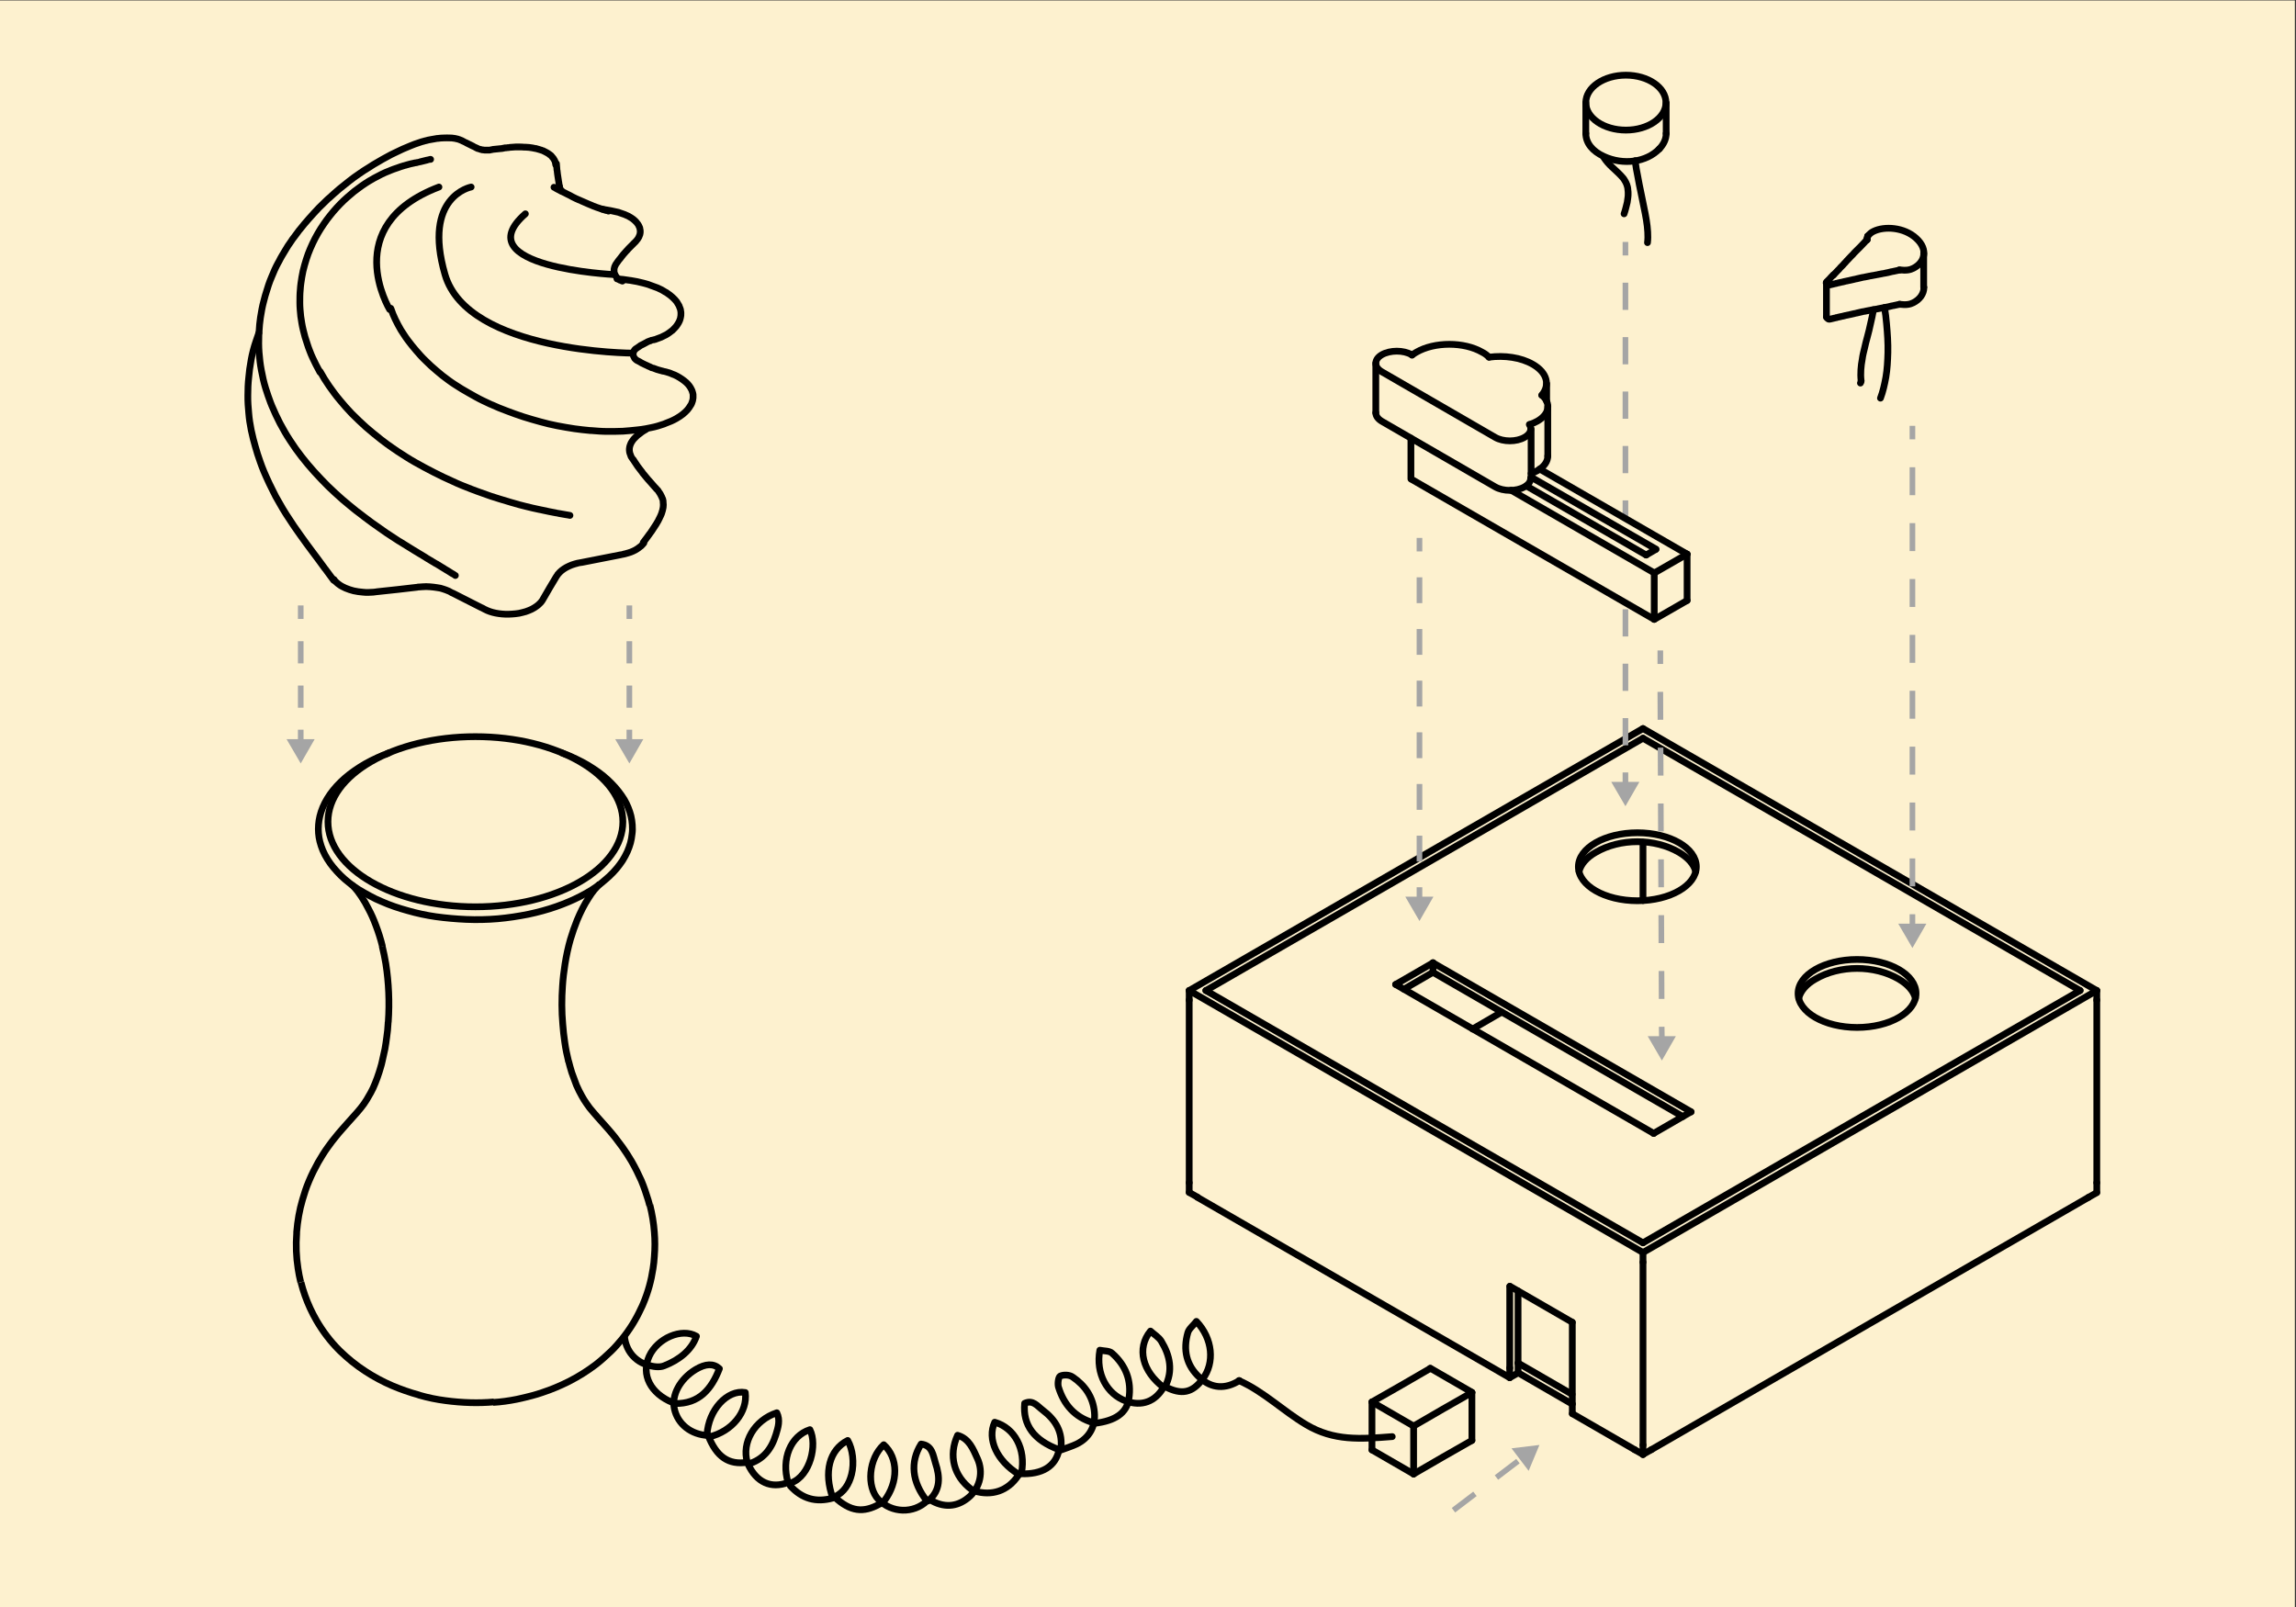 <?xml version="1.0" encoding="utf-8"?>
<!-- Generator: Adobe Illustrator 25.2.1, SVG Export Plug-In . SVG Version: 6.00 Build 0)  -->
<svg version="1.1" id="Layer_1" xmlns="http://www.w3.org/2000/svg" xmlns:xlink="http://www.w3.org/1999/xlink" x="0px" y="0px"
	 viewBox="0 0 1020 714" style="enable-background:new 0 0 1020 714;" xml:space="preserve">
<rect x="0" y="0" width="1020" height="714" fill="#333333" stroke="none"/>
<style type="text/css">
	.st0{fill:#FDF1CF;}
	.st1{fill:none;stroke:#000000;stroke-width:3;stroke-linecap:round;stroke-linejoin:round;stroke-miterlimit:10;}
	.st2{fill:#FDF1CF;stroke:#000000;stroke-width:3;stroke-miterlimit:10;}
	.st3{fill:#FDF1CF;stroke:#000000;stroke-width:3;stroke-linecap:round;stroke-linejoin:round;stroke-miterlimit:10;}
	.st4{fill:none;stroke:#000000;stroke-width:3;stroke-linecap:round;stroke-miterlimit:10;}
	.st5{fill:none;stroke:#A5A5A5;stroke-width:2.5;stroke-miterlimit:10;}
	.st6{fill:none;stroke:#A5A5A5;stroke-width:2.5;stroke-miterlimit:10;stroke-dasharray:12.091,12.091;}
	.st7{fill:#A5A5A5;}
	.st8{fill:none;stroke:#A5A5A5;stroke-width:2.5;stroke-miterlimit:10;stroke-dasharray:9.847,9.847;}
	.st9{fill:none;stroke:#A5A5A5;stroke-width:2.5;stroke-miterlimit:10;stroke-dasharray:11.479,11.479;}
	.st10{fill:none;stroke:#A5A5A5;stroke-width:2.5;stroke-miterlimit:10;stroke-dasharray:12.402,12.402;}
	.st11{fill:none;stroke:#A5A5A5;stroke-width:2.5;stroke-miterlimit:10;stroke-dasharray:12.414,12.414;}
	.st12{fill:none;stroke:#A5A5A5;stroke-width:2.5;stroke-miterlimit:10;stroke-dasharray:12,12;}
</style>
<rect x="-0.5" y="0.2" class="st0" width="1020" height="714"/>
<g>
	<g id="SPLINE_189_">
		<path class="st1" d="M674.4,605.6c8,4.6,16,9.3,24,13.9"/>
	</g>
	<g id="SPLINE_141_">
		<path class="st1" d="M729.9,323.7c67.2,38.8,134.4,77.6,201.6,116.4"/>
	</g>
	<g id="SPLINE_140_">
		<path class="st1" d="M931.5,440.1c-67.2,38.8-134.4,77.6-201.6,116.4"/>
	</g>
	<g id="SPLINE_131_">
		<path class="st1" d="M729.9,556.5c-67.2-38.8-134.4-77.6-201.6-116.4"/>
	</g>
	<g id="SPLINE_127_">
		<path class="st1" d="M528.3,440.1c67.2-38.8,134.4-77.6,201.6-116.4"/>
	</g>
	<g id="SPLINE_126_">
		<path class="st1" d="M751.3,494c-38.2-22.1-76.5-44.1-114.7-66.2"/>
	</g>
	<g id="SPLINE_108_">
		<path class="st1" d="M636.6,427.8c-5.5,3.2-11.1,6.4-16.6,9.6"/>
	</g>
	<g id="SPLINE_105_">
		<path class="st1" d="M620,437.4c38.2,22.1,76.5,44.1,114.7,66.2"/>
	</g>
	<g id="SPLINE_101_">
		<path class="st1" d="M734.6,503.6c5.5-3.2,11.1-6.4,16.6-9.6"/>
	</g>
	<g id="SPLINE_96_">
		<path class="st1" d="M636.6,432c-4.3,2.5-8.6,5-12.9,7.5"/>
	</g>
	<g id="SPLINE_91_">
		<path class="st1" d="M747.6,496.1c-37-21.4-74-42.7-111-64.1"/>
	</g>
	<g id="SPLINE_89_">
		<path class="st1" d="M931.5,440.1c0,1.4,0,2.8,0,4.3"/>
	</g>
	<g id="SPLINE_88_">
		<path class="st1" d="M729.9,556.5c0,1.4,0,2.8,0,4.3"/>
	</g>
	<g id="SPLINE_87_">
		<path class="st1" d="M528.3,440.1c0,1.4,0,2.8,0,4.3"/>
	</g>
	<g id="SPLINE_86_">
		<path class="st1" d="M636.6,432c0-1.4,0-2.8,0-4.3"/>
	</g>
	<g id="SPLINE_85_">
		<path class="st1" d="M799.1,443.5c0.8-3.3,3.5-6.3,7.4-8.5c10.8-6.3,26.2-6.3,37,0c3.9,2.3,6.6,5.2,7.4,8.5"/>
	</g>
	<g id="SPLINE_84_">
		<ellipse class="st1" cx="825" cy="441.4" rx="26.2" ry="15.1"/>
	</g>
	<g id="SPLINE_83_">
		<path class="st1" d="M701.5,387.2c0.8-3.3,3.5-6.3,7.4-8.5c10.8-6.3,26.2-6.3,37,0c3.9,2.3,6.6,5.2,7.4,8.5"/>
	</g>
	<g id="SPLINE_82_">
		<ellipse class="st1" cx="727.4" cy="385.1" rx="26.2" ry="15.1"/>
	</g>
	<g id="SPLINE_81_">
		<path class="st1" d="M667.1,449.7c-4.3,2.5-8.6,5-12.9,7.5"/>
	</g>
	<g id="SPLINE_80_">
		<path class="st1" d="M674.4,573.6c0,10.7,0,21.4,0,32"/>
	</g>
	<g id="SPLINE_79_">
		<path class="st1" d="M535.7,440.1c64.7,37.4,129.5,74.8,194.2,112.1"/>
	</g>
	<g id="SPLINE_78_">
		<path class="st1" d="M924.1,440.1c-64.7-37.4-129.5-74.8-194.2-112.1"/>
	</g>
	<g id="SPLINE_77_">
		<path class="st1" d="M729.9,374.3c0,8.6,0,17.2,0,25.8"/>
	</g>
	<g id="SPLINE_76_">
		<path class="st1" d="M729.9,328c-64.7,37.4-129.5,74.8-194.2,112.1"/>
	</g>
	<g id="SPLINE_75_">
		<path class="st1" d="M729.9,552.2c64.7-37.4,129.5-74.8,194.2-112.1"/>
	</g>
	<g id="SPLINE_74_">
		<path class="st1" d="M528.3,529.8c1.2,0.7,2.5,1.4,3.7,2.1"/>
	</g>
	<g id="SPLINE_59_">
		<path class="st1" d="M532,532c46.2,26.7,92.5,53.4,138.7,80.1"/>
	</g>
	<g id="SPLINE_58_">
		<path class="st1" d="M670.7,612.1c1.2-0.7,2.5-1.4,3.7-2.1"/>
	</g>
	<g id="SPLINE_57_">
		<path class="st1" d="M674.4,609.9c8,4.6,16,9.3,24,13.9"/>
	</g>
	<g id="SPLINE_56_">
		<path class="st1" d="M698.5,628.1c9.2,5.3,18.5,10.7,27.7,16"/>
	</g>
	<g id="SPLINE_55_">
		<path class="st1" d="M726.2,644.1c1.2,0.7,2.5,1.4,3.7,2.1"/>
	</g>
	<g id="SPLINE_53_">
		<path class="st1" d="M729.9,646.2c1.2-0.7,2.5-1.4,3.7-2.1"/>
	</g>
	<g id="SPLINE_52_">
		<path class="st1" d="M733.6,644.1c64.7-37.4,129.5-74.8,194.2-112.1"/>
	</g>
	<g id="SPLINE_51_">
		<path class="st1" d="M927.8,532c1.2-0.7,2.5-1.4,3.7-2.1"/>
	</g>
	<g id="SPLINE_50_">
		<path class="st1" d="M698.5,628.1c0-1.4,0-2.8,0-4.3"/>
	</g>
	<g id="SPLINE_49_">
		<path class="st1" d="M698.5,623.8c0-12.1,0-24.2,0-36.3"/>
	</g>
	<g id="SPLINE_48_">
		<path class="st1" d="M698.5,587.5c-9.2-5.3-18.5-10.7-27.7-16"/>
	</g>
	<g id="SPLINE_47_">
		<path class="st1" d="M670.7,571.5c0,12.1,0,24.2,0,36.3"/>
	</g>
	<g id="SPLINE_46_">
		<path class="st1" d="M670.7,607.8c0,1.4,0,2.8,0,4.3"/>
	</g>
	<g id="SPLINE_45_">
		<path class="st1" d="M528.3,529.8c0-1.4,0-2.8,0-4.3"/>
	</g>
	<g id="SPLINE_34_">
		<path class="st1" d="M528.3,525.5c0-27.1,0-54.1,0-81.2"/>
	</g>
	<g id="SPLINE_29_">
		<path class="st1" d="M729.9,560.8c0,27.1,0,54.1,0,81.2"/>
	</g>
	<g id="SPLINE_28_">
		<path class="st1" d="M729.9,642c0,1.4,0,2.8,0,4.3"/>
	</g>
	<g id="SPLINE_27_">
		<path class="st1" d="M931.5,529.8c0-1.4,0-2.8,0-4.3"/>
	</g>
	<g id="SPLINE_26_">
		<path class="st1" d="M931.5,525.5c0-27.1,0-54.1,0-81.2"/>
	</g>
	<g id="SPLINE_20_">
		<path class="st1" d="M674.4,609.9c0-1.4,0-2.8,0-4.3"/>
	</g>
</g>
<g id="SPLINE_139_">
	<path class="st1" d="M826.8,169.3c0,0.3-0.1,0.6-0.3,0.9"/>
</g>
<g id="SPLINE_138_">
	<path class="st1" d="M811.4,140.8c0,0.2,0.1,0.3,0.2,0.4c0.1,0.1,0.3,0.2,0.4,0.4c0.2,0.2,0.7,0.3,1,0.2c0.7-0.2,1.4-0.3,2.1-0.5
		c0.2,0,0.3-0.1,0.5-0.1c0.1,0,0.2,0,0.2-0.1c0.2,0,0.4-0.1,0.5-0.1c0.6-0.1,1.2-0.3,1.8-0.4c0.2,0,0.3-0.1,0.5-0.1
		c0.4-0.1,0.8-0.2,1.2-0.3c0.2,0,0.4-0.1,0.5-0.1c0.3-0.1,0.6-0.1,0.9-0.2c0.2,0,0.3-0.1,0.5-0.1c0.7-0.2,1.5-0.3,2.2-0.5
		c0.1,0,0.3-0.1,0.4-0.1c0,0,0.1,0,0.1,0c0.1,0,0.2-0.1,0.4-0.1c0.9-0.2,1.8-0.4,2.6-0.6c0.2,0,0.3-0.1,0.5-0.1c0,0,0,0,0.1,0
		c0.2,0,0.4-0.1,0.5-0.1c0.7-0.1,1.4-0.3,2-0.4c0.2,0,0.3-0.1,0.5-0.1c0.4-0.1,0.7-0.1,1.1-0.2c0.2,0,0.4-0.1,0.6-0.1
		c0.3-0.1,0.7-0.1,1-0.2c0.2,0,0.3-0.1,0.5-0.1c0.7-0.1,1.4-0.3,2.1-0.4c0.2,0,0.4-0.1,0.6-0.1c0,0,0,0,0,0c0.2,0,0.3-0.1,0.5-0.1
		c1-0.2,2.1-0.4,3.1-0.7c0.2,0,0.4-0.1,0.6-0.1c0.9-0.2,1.8-0.4,2.8-0.6c0,0,0.1,0,0.1,0"/>
</g>
<g id="SPLINE_137_">
	<path class="st1" d="M814.5,122.1c-0.1,0.1-0.2,0.2-0.3,0.3c-0.5,0.5-1,1-1.4,1.5c-0.1,0.1-0.2,0.2-0.3,0.3
		c-0.4,0.4-0.7,0.7-1.1,1.1c-0.2,0.2-0.2,0.5,0.1,0.7c0.1,0.1,0.3,0.2,0.4,0.4c0.2,0.2,0.7,0.3,1,0.2c0.7-0.2,1.4-0.3,2.1-0.5
		c0.2,0,0.3-0.1,0.5-0.1c0.1,0,0.2,0,0.2-0.1c0.2,0,0.4-0.1,0.5-0.1c0.6-0.1,1.2-0.3,1.8-0.4c0.2,0,0.3-0.1,0.5-0.1
		c0.4-0.1,0.8-0.2,1.2-0.3c0.2,0,0.4-0.1,0.5-0.1c0.3-0.1,0.6-0.1,0.9-0.2c0.2,0,0.3-0.1,0.5-0.1c0.7-0.2,1.5-0.3,2.2-0.5
		c0.1,0,0.3-0.1,0.4-0.1c0,0,0.1,0,0.1,0c0.1,0,0.2-0.1,0.4-0.1c0.9-0.2,1.8-0.4,2.6-0.6c0.2,0,0.3-0.1,0.5-0.1c0,0,0,0,0.1,0
		c0.2,0,0.4-0.1,0.5-0.1c0.7-0.1,1.4-0.3,2-0.4c0.2,0,0.3-0.1,0.5-0.1c0.4-0.1,0.7-0.1,1.1-0.2c0.2,0,0.4-0.1,0.6-0.1
		c0.3-0.1,0.7-0.1,1-0.2c0.2,0,0.3-0.1,0.5-0.1c0.7-0.1,1.4-0.3,2.1-0.4c0.2,0,0.4-0.1,0.6-0.1c0,0,0,0,0,0c0.2,0,0.3-0.1,0.5-0.1
		c1-0.2,2.1-0.4,3.1-0.7c0.2,0,0.4-0.1,0.6-0.1c0.9-0.2,1.8-0.4,2.8-0.6c0,0,0.1,0,0.1,0"/>
</g>
<g id="SPLINE_136_">
	<path class="st1" d="M843.8,135.2c3.2,0.4,4.8,0,6.2-0.7c2.8-1.4,4.7-3.9,4.7-6.8"/>
</g>
<g id="SPLINE_135_">
	<path class="st1" d="M843.8,119.9c3.2,0.4,4.8,0,6.2-0.7c4.8-2.4,7-8.1,1.3-13.3c-5.4-5-14.2-5.5-19-3.1c-1.1,0.5-1.9,1.3-2.5,2.1"
		/>
</g>
<g id="SPLINE_134_">
	<line class="st1" x1="829.7" y1="104.9" x2="829.7" y2="104.9"/>
</g>
<g id="SPLINE_133_">
	<path class="st1" d="M829.7,104.9c-0.2,0.4-0.3,1-0.3,1.5c0,0.1,0,0.1,0,0.2"/>
</g>
<g id="SPLINE_132_">
	<path class="st1" d="M829.5,106.5c-0.1,0-0.1,0.1-0.2,0.1c-0.1,0.1-0.1,0.1-0.2,0.2c-0.2,0.2-0.4,0.4-0.5,0.6
		c-0.7,0.7-1.3,1.4-2,2.1c-0.1,0.1-0.2,0.2-0.3,0.3c-0.1,0.1-0.1,0.2-0.2,0.2c-0.2,0.2-0.3,0.3-0.5,0.5c-0.3,0.3-0.7,0.7-1,1
		c-0.1,0.1-0.2,0.2-0.3,0.3c-0.4,0.4-0.8,0.8-1.1,1.2c-0.2,0.2-0.3,0.3-0.5,0.5c0,0-0.1,0.1-0.1,0.1c-0.1,0.1-0.2,0.2-0.3,0.3
		c-0.6,0.6-1.1,1.2-1.7,1.8c-0.1,0.1-0.2,0.2-0.3,0.3c0,0,0,0,0,0c-0.1,0.2-0.3,0.3-0.4,0.5c-0.4,0.4-0.8,0.8-1.2,1.3
		c-0.1,0.1-0.2,0.2-0.3,0.3c-0.3,0.3-0.6,0.6-0.9,0.9c-0.1,0.2-0.3,0.3-0.4,0.5c-0.1,0.1-0.3,0.3-0.4,0.4c-0.1,0.1-0.2,0.2-0.3,0.3
		c-0.5,0.6-1.1,1.1-1.6,1.7c0,0,0,0-0.1,0.1c0,0-0.1,0.1-0.1,0.1c-0.1,0.1-0.1,0.1-0.2,0.2"/>
</g>
<g id="SPLINE_107_">
	<path class="st1" d="M835.4,176.9c1.1-2.9,1.8-6,2.4-9.3c0.6-3.5,0.8-7.2,0.9-11c0.1-4.1-0.2-8.4-0.6-12.8
		c-0.2-2.4-0.5-4.8-0.9-7.2"/>
</g>
<g id="SPLINE_106_">
	<path class="st1" d="M832.3,137.6c-0.4,2.1-0.8,4.2-1.3,6.2c-0.4,2-0.9,3.9-1.4,5.8c-0.5,1.7-0.9,3.5-1.3,5.2
		c-0.4,1.6-0.8,3.2-1,4.8c-0.3,1.5-0.5,3.1-0.6,4.7c-0.1,1.6-0.1,3.2,0.1,4.9"/>
</g>
<g id="SPLINE_104_">
	<path class="st1" d="M811.4,140.8c0-5.1,0-10.1,0-15.2"/>
</g>
<g id="SPLINE_103_">
	<path class="st1" d="M854.6,112.5c0,5.1,0,10.2,0,15.2"/>
</g>
<g id="SPLINE_102_">
	<path class="st1" d="M829.4,106.6c0-0.1,0-0.3,0-0.4"/>
</g>
<g>
	<g id="SPLINE_130_">
		<path class="st1" d="M737.2,66.1c1.9-2,3-4.3,3-6.8"/>
	</g>
	<g id="SPLINE_129_">
		<path class="st1" d="M704.5,59.3c0,4.3,3,7.9,8,10.2c8.7,4,18.9,2.6,24.7-3.4"/>
	</g>
	<g id="SPLINE_128_">
		<ellipse class="st1" cx="722.3" cy="45.6" rx="17.8" ry="12.2"/>
	</g>
	<g id="SPLINE_100_">
		<path class="st1" d="M731.9,107.8c0.2-1.5,0.2-3.1,0.1-4.7c-0.1-1.7-0.3-3.5-0.6-5.3c-0.3-1.9-0.7-3.9-1.1-5.8
			c-0.4-2.1-0.9-4.3-1.3-6.4c-0.5-2.4-1-4.7-1.4-7.1c-0.5-2.4-0.9-4.7-1.2-7.1"/>
	</g>
	<g id="SPLINE_99_">
		<path class="st1" d="M704.5,59.3c0-4.6,0-9.1,0-13.7"/>
	</g>
	<g id="SPLINE_98_">
		<path class="st1" d="M740.2,45.7c0,4.5,0,9.1,0,13.6"/>
	</g>
	<g id="SPLINE_97_">
		<path class="st1" d="M721.5,95c0.3-0.9,0.6-1.8,0.8-2.7c0.2-0.8,0.4-1.6,0.6-2.4c0.1-0.7,0.2-1.4,0.3-2.1c0.1-0.6,0.1-1.2,0.1-1.8
			c0-0.5,0-1.1-0.1-1.6c0-0.5-0.1-0.9-0.2-1.4c-0.1-0.4-0.2-0.7-0.3-1c0-0.1,0-0.1-0.1-0.2c-0.1-0.4-0.3-0.7-0.5-1.1
			c-0.2-0.3-0.4-0.7-0.6-1c-0.2-0.3-0.4-0.6-0.7-0.9c-0.5-0.6-1.1-1.2-1.7-1.8c-0.6-0.6-1.3-1.2-1.9-1.8c-0.7-0.6-1.4-1.3-2-1.9
			c-0.7-0.7-1.3-1.4-1.9-2.2c-0.4-0.5-0.7-1-1-1.5"/>
	</g>
</g>
<g>
	<g>
		<path class="st1" d="M412.3,666.9c5.7-4.7,5.3-10.8,3.3-16.8c-1.1-3.4-1.3-7.9-6.4-8.5c-5,8-4.1,16.9,2.6,25.3
			c-6,5.7-15.6,5.4-21.5-0.6c-5.5-5.7-4.4-18.3,2.3-24.4c6.5,5.8,6.6,16.6,0.2,25"/>
		<path class="st1" d="M351.6,658.8c8.3-3.1,11.6-16.9,8.2-23.6c-8.6,2.8-12.8,13.1-9.7,23.5c-7.6,2.8-14,0-17.8-8.2
			c6.7-1.9,10.4-6.6,12.4-13.1c1-3.3,2-6.4,0.4-9.7c-10,3.3-15.7,13.3-13.1,22c-8.3,1.3-13.7-2.4-17.4-11.9"/>
		<path class="st1" d="M414.3,667c5.9,3.1,11.7,2.3,16.6-2.2c4.4-4.1,6.1-10.7,3.3-16.8c-1.9-4.1-3.6-8.8-8.8-10.3
			c-4.1,9-1.7,18.2,6.2,24.1"/>
		<path class="st1" d="M315.1,638.4c10.1-2.4,17.1-11.1,16-19.7c-8-1.4-16.4,7.8-17,18.7"/>
		<path class="st1" d="M299.8,623.6c10.8,0.2,16.3-6.4,19.8-15.5c-2.6-2.4-6.1-2.3-10.6,0.4c-6.9,4.2-10.8,11.4-9.4,17.5
			c1.5,6.8,7.4,11.4,14.9,11.8"/>
		<path class="st1" d="M390.7,668.3c-7.1,3.9-12.8,3.5-20-3.2c4.3-2,6.5-5.7,7.6-10c1.3-5.1,0.5-11.3-1.7-15.1
			c-8.1,4.1-10.8,14.1-6.6,25.6c-7.5,2.1-13.7,0.3-18.9-5.4"/>
		<path class="st1" d="M277.6,589c-1.4,8.5,3,15.4,10.1,17.5c2.3,0.7,5.3,1.2,7.4,0.3c6.7-2.6,12.2-7,14.3-13.1
			c-6.5-3.8-17.3,0.8-21,8.9c-3.7,8.2,0.6,16.6,10.5,20.6"/>
		<path class="st1" d="M452.4,655.5c-4.7,7.1-11.9,9.2-19.4,7"/>
		<path class="st1" d="M271.6,569.1c-2.8,7-1.1,12.3,6,18.8"/>
	</g>
	<path class="st1" d="M485.6,632.1c-8.1-2.4-13-8-15.4-15.9c-0.4-1.5,0-4.4,0.8-4.8c1.5-0.7,4.1-0.6,5.5,0.4
		c5.5,3.7,9.1,8.9,9.7,15.7c0.6,6.2-2.3,11.4-7.9,14.1c-2.1,1-4.4,1.7-7.1,2.7c1.2-7.9-2.2-13.4-8-17.8c-2.4-1.8-4.3-4.7-8-3
		c-0.9,9.7,4.2,16.5,15.3,20.6c-1.5,7.4-7.4,11.1-17.3,10.7"/>
	<path class="st1" d="M550.6,613.4c-6.2,3.9-12.3,3.6-17.6-1.3c-6-5.4-7.5-12.4-5.3-20c0.5-1.8,2.5-3.2,3.8-5
		c7.3,7.7,8.2,18.4,2.8,25.6c-4.6,6.2-9.4,7.2-16.7,3.4c3.6-7,2.2-13.8-1.7-20.2c-1.1-1.8-3.2-3-4.8-4.5c-6.3,7.7-3.5,18,5.8,25
		c-3.7,6.4-9.7,8.6-16.7,6.1c-8.4-3-13.5-12.2-11.6-22.6c1.9,0.4,4.3,0.2,5.5,1.4c6,5.3,8.7,12.2,7.4,20.2c-1,6.4-6.1,9.8-15.2,10.9
		"/>
	<path class="st1" d="M453.8,654.4c2-10.5-3-20-11.9-22.5c-3.5,7.5,1,17.2,10.6,23.1"/>
	<g>
		<g id="SPLINE">
			<path class="st2" d="M251.6,335.3c0.5,0.2,1,0.4,1.5,0.6c3.9,1.7,7.4,3.5,10.5,5.6c3.1,2,5.9,4.3,8.1,6.6
				c2.3,2.3,4.1,4.7,5.6,7.1c1.4,2.4,2.4,4.9,3,7.3c0.3,1.3,0.5,2.6,0.6,4c0.1,1.4,0.1,2.8-0.1,4.1c-0.1,1.3-0.4,2.6-0.7,3.9
				c-0.4,1.3-0.8,2.6-1.4,3.9c-0.6,1.3-1.3,2.6-2.1,3.9c-0.8,1.2-1.6,2.3-2.5,3.4c-1.1,1.3-2.2,2.5-3.4,3.6
				c-1.2,1.1-2.4,2.1-3.6,3.1c-1.3,1-2.7,2-4.1,2.9c-1.7,1.1-3.4,2-5.1,2.9c-3.5,1.8-7.1,3.3-10.8,4.6c-4,1.4-8.1,2.5-12.3,3.4
				c-4.5,0.9-9.1,1.6-13.6,2c-4.7,0.4-9.4,0.5-14.1,0.3c-4.5-0.2-9-0.6-13.4-1.2c-4.2-0.6-8.5-1.5-12.6-2.7c-4-1.1-7.9-2.4-11.7-4.1
				c-1.7-0.7-3.4-1.5-5-2.4c-1.7-0.9-3.4-1.9-5.1-2.9c-1.4-0.9-2.7-1.8-4.1-2.9c-1.4-1.1-2.7-2.2-3.9-3.4c-1.1-1.1-2.2-2.3-3.2-3.5
				c-0.9-1.1-1.8-2.3-2.6-3.6c-0.8-1.3-1.5-2.6-2.1-4c-0.5-1.3-1-2.6-1.3-3.9c-0.6-2.4-0.8-4.9-0.6-7.5c0.2-2.5,0.8-5.1,1.9-7.7
				c1.1-2.6,2.6-5.1,4.6-7.6c2-2.5,4.5-4.9,7.3-7.1c2.9-2.2,6.1-4.3,9.7-6.1c1.8-0.9,3.8-1.8,5.8-2.6"/>
		</g>
		<g id="SPLINE_19_">
			<ellipse class="st2" cx="211.2" cy="365.1" rx="65.5" ry="37.8"/>
		</g>
		<g id="SPLINE_18_">
			<path class="st2" d="M252.6,471.5c0.4,1.7,0.9,3.3,1.4,5c0.7,2,1.4,3.9,2.1,5.7c0.8,1.8,1.6,3.4,2.4,4.8c0.3,0.6,0.7,1.1,1,1.7
				c0.2,0.3,0.4,0.6,0.6,0.9c0.2,0.3,0.4,0.6,0.6,0.9c0.4,0.6,0.9,1.2,1.3,1.8c0.5,0.6,1,1.2,1.5,1.8c0.7,0.8,1.3,1.5,2,2.3
				c1.3,1.5,2.9,3.2,4.8,5.4c1,1.1,2,2.4,3,3.6c1.1,1.4,2.2,2.9,3.3,4.4c1.4,2,2.8,4.1,4,6.2c1.6,2.8,3,5.6,4.3,8.5
				c1.2,2.9,2.2,5.8,3.1,8.8c0.2,0.7,0.4,1.5,0.6,2.2"/>
		</g>
		<g id="SPLINE_17_">
			<path class="st2" d="M288.7,535.3c1,4,1.7,8.1,2,12.2c0.3,3.5,0.3,7.1,0,10.7c-0.1,1.8-0.3,3.7-0.6,5.5
				c-0.8,5.3-2.2,10.4-4.3,15.4c-0.3,0.8-0.7,1.6-1.1,2.4c-2.2,4.8-5,9.3-8.4,13.5c-1.6,1.9-3.2,3.8-5,5.5c-2.1,2-4.2,3.9-6.5,5.7
				c-3.8,2.9-7.8,5.4-12.1,7.6c-3.8,1.9-7.8,3.6-11.8,4.9c-1.5,0.5-3,1-4.6,1.4c-2.2,0.6-4.4,1.1-6.7,1.6c-3.5,0.7-7,1.2-10.5,1.4"
				/>
		</g>
		<g id="SPLINE_16_">
			<path class="st2" d="M266.5,392.7c-0.1,0.1-0.2,0.2-0.5,0.5c-0.4,0.4-1.1,1.2-2,2.2c-0.8,1-1.7,2.2-2.6,3.7
				c-0.9,1.4-1.8,2.9-2.7,4.7c-0.8,1.6-1.6,3.3-2.3,5c-1.1,2.7-2.1,5.6-3,8.6c-1,3.5-1.8,7.2-2.4,11c-0.5,3.2-0.9,6.5-1.1,9.7
				c-0.4,5.6-0.4,11.3,0.1,16.9c0.2,2.7,0.5,5.4,0.9,8.1c0.4,2.9,1,5.8,1.7,8.6"/>
		</g>
		<g id="SPLINE_15_">
			<path class="st2" d="M219.4,622.9c-3.5,0.3-7,0.4-10.4,0.3c-3.7-0.1-7.4-0.4-11.1-0.9c-3.9-0.5-7.8-1.3-11.6-2.4
				c-0.1,0-0.2,0-0.2-0.1c-4-1.1-8-2.5-11.8-4.1c-4.2-1.8-8.3-4-12.1-6.5c-4-2.6-7.7-5.6-11.1-8.9c-0.2-0.2-0.3-0.3-0.5-0.5
				c-3.9-3.9-7.2-8.3-10-13.1c-1-1.8-2-3.6-2.8-5.4c-1.7-3.7-3.1-7.6-4.1-11.6"/>
		</g>
		<g id="SPLINE_14_">
			<path class="st2" d="M169.9,420.5c-0.8-3.3-1.8-6.4-2.9-9.3c-1-2.7-2.1-5.2-3.3-7.4c-0.5-0.9-1-1.9-1.5-2.8c-1.2-2-2.3-3.7-3.3-5
				c-0.9-1.2-1.7-2-2.2-2.5c-0.2-0.2-0.5-0.4-0.7-0.7"/>
		</g>
		<g id="SPLINE_13_">
			<path class="st2" d="M133.6,569.7c-0.5-2-0.9-4.1-1.2-6.1c-0.8-5.1-1-10.4-0.6-15.6c0-0.2,0-0.4,0-0.6c0.4-4.9,1.2-9.7,2.6-14.4
				c0.8-2.8,1.7-5.5,2.8-8.1c1.2-2.9,2.6-5.7,4.1-8.4c1.4-2.4,2.8-4.7,4.4-6.9c1.1-1.6,2.3-3.1,3.6-4.7c0.9-1.1,1.8-2.2,2.8-3.3
				c1.9-2.2,3.5-3.9,4.8-5.4c1.4-1.5,2.4-2.7,3.3-3.8c1-1.2,1.9-2.5,2.7-3.8c0.6-1,1.2-2,1.8-3.1c0.7-1.3,1.4-2.7,2-4.3
				c0.6-1.5,1.2-3.1,1.7-4.7c0.2-0.7,0.5-1.5,0.7-2.3c0.3-0.9,0.5-1.8,0.7-2.7c0.4-1.8,0.8-3.6,1.2-5.4c0.3-1.8,0.6-3.5,0.8-5.3
				c0.3-2,0.5-4,0.6-6c0-0.3,0-0.6,0.1-0.9c0.6-8.6,0.2-17.4-1.1-25.7c-0.4-2.6-1-5.2-1.6-7.8"/>
		</g>
		<g id="SPLINE_12_">
			<path class="st2" d="M170.9,335.3c0.8-0.3,1.6-0.6,2.3-1"/>
		</g>
		<g id="SPLINE_11_">
			<path class="st2" d="M249.1,334.3c0.8,0.3,1.6,0.7,2.5,1"/>
		</g>
	</g>
	<g>
		<g id="SPLINE_149_">
			<path class="st3" d="M653.9,618.6c-6.2-3.6-12.3-7.1-18.5-10.7"/>
		</g>
		<g>
			<g id="SPLINE_150_">
				<path class="st3" d="M635.4,608c-8.6,5-17.2,10-25.9,14.9"/>
			</g>
			<g id="SPLINE_148_">
				<path class="st3" d="M628,633.6c8.6-5,17.2-10,25.9-14.9"/>
			</g>
			<g id="SPLINE_147_">
				<path class="st3" d="M653.9,640c0-7.1,0-14.2,0-21.3"/>
			</g>
			<g id="SPLINE_146_">
				<path class="st3" d="M628,654.9c8.6-5,17.2-10,25.9-14.9"/>
			</g>
			<g id="SPLINE_145_">
				<path class="st3" d="M609.5,644.2c0-7.1,0-14.2,0-21.3"/>
			</g>
			<g id="SPLINE_144_">
				<path class="st3" d="M609.5,622.9c6.2,3.6,12.3,7.1,18.5,10.7"/>
			</g>
			<g id="SPLINE_143_">
				<path class="st3" d="M628,654.9c0-7.1,0-14.2,0-21.3"/>
			</g>
			<g id="SPLINE_142_">
				<path class="st3" d="M609.5,644.2c6.2,3.6,12.3,7.1,18.5,10.7"/>
			</g>
		</g>
	</g>
	<path class="st4" d="M550.4,613.4c10.9,4.8,19.6,13.5,29.9,19.6c12.3,7.3,24,6.4,38.2,5.3"/>
</g>
<g>
	<g>
		<g id="SPLINE_161_">
			<path class="st1" d="M253.2,229c0,0-0.5-0.1-0.5-0.1c-0.3-0.1-0.8-0.1-1.2-0.2c-1.1-0.2-2.3-0.4-3.4-0.6c-0.2,0-0.4-0.1-0.5-0.1
				c-0.2,0-0.3-0.1-0.5-0.1c-2.1-0.4-4.3-0.8-6.4-1.3c-0.3-0.1-0.6-0.1-1-0.2c-2-0.4-4.1-0.9-6.1-1.4c-2-0.5-4-1-5.9-1.6
				c-0.6-0.2-1.2-0.3-1.7-0.5c-2.7-0.8-5.4-1.6-8.1-2.5c-2-0.7-4-1.4-5.9-2.1c-0.8-0.3-1.6-0.6-2.4-0.9c-2.8-1.1-5.7-2.2-8.4-3.5
				c-2.8-1.2-5.6-2.6-8.4-4c-2.8-1.4-5.5-2.9-8.2-4.4c-2.7-1.5-5.3-3.2-7.9-4.9c-0.7-0.5-1.5-1-2.2-1.5c-1.8-1.2-3.5-2.5-5.2-3.8
				c-2.3-1.8-4.6-3.7-6.8-5.6c-2.1-1.9-4.2-3.9-6.2-5.9c-1.9-2-3.7-4-5.4-6.1c-1.7-2-3.2-4.1-4.7-6.2c-0.7-1-1.4-2.1-2.1-3.2
				c-0.6-1-1.2-2-1.8-3.1"/>
		</g>
		<g id="SPLINE_160_">
			<path class="st1" d="M142.1,165.3C142.1,165.3,142.1,165.3,142.1,165.3c-0.6-1.1-1.2-2.2-1.7-3.2c-0.5-1-1-2.1-1.5-3.1
				c-0.5-1-0.9-2.1-1.3-3.1c-0.4-1-0.8-2.1-1.1-3.1c-0.3-1-0.7-2.1-1-3.1c-0.3-1-0.5-2.1-0.8-3.1c-0.5-2-0.8-4.1-1.1-6.1
				c-0.2-2-0.4-4-0.4-6c0-1.9,0-3.9,0.2-5.8c0.1-1.9,0.4-3.7,0.7-5.6c0.3-1.8,0.7-3.6,1.2-5.3c0.5-1.7,1-3.4,1.6-5
				c0.6-1.6,1.3-3.2,2-4.7c0.7-1.5,1.5-3,2.3-4.4c0.8-1.4,1.7-2.8,2.6-4.1c0.9-1.3,1.8-2.6,2.8-3.8c1.9-2.4,3.9-4.6,6.1-6.7
				c0.9-0.8,1.7-1.6,2.7-2.4c1.2-1.1,2.5-2.1,3.9-3.1c2-1.5,4.1-2.9,6.3-4.1c0.2-0.1,0.3-0.2,0.5-0.3c2.2-1.2,4.5-2.4,6.9-3.3
				c0.1,0,0.1,0,0.2-0.1c1.1-0.4,2.2-0.9,3.3-1.2c1-0.4,2-0.7,3-1c0.1,0,0.2-0.1,0.4-0.1c0.8-0.2,1.6-0.5,2.5-0.7
				c0.5-0.1,1-0.2,1.4-0.3c0.4-0.1,0.7-0.2,1.1-0.2c0,0,0.4-0.1,0.4-0.1c0,0,0.1,0,0.1,0c0.1,0,0.3-0.1,0.4-0.1
				c0.1,0,0.3-0.1,0.4-0.1c0.1,0,0.3-0.1,0.4-0.1c0.3-0.1,0.5-0.1,0.8-0.2c0.3-0.1,0.5-0.1,0.8-0.2c0.3-0.1,0.5-0.1,0.8-0.2
				c0.3-0.1,0.5-0.1,0.8-0.2c0.1,0,0.3-0.1,0.4-0.1c0.1,0,0.3-0.1,0.4-0.1c0.1,0,0.3-0.1,0.4-0.1c0.1,0,0.2,0,0.2,0
				c0.1,0,0.1,0,0.1,0"/>
		</g>
		<g id="SPLINE_159_">
			<path class="st1" d="M287,190.8c-0.1,0.1-0.2,0.1-0.3,0.2c-0.1,0.1-0.2,0.1-0.4,0.2c-0.2,0.1-0.3,0.2-0.5,0.3
				c-0.3,0.2-0.6,0.4-0.9,0.6c0,0-0.1,0-0.1,0.1c0,0-0.1,0.1-0.1,0.1c-0.3,0.2-0.5,0.4-0.8,0.6c-0.2,0.1-0.3,0.3-0.5,0.4
				c-0.2,0.1-0.3,0.3-0.5,0.4c0,0-0.1,0.1-0.1,0.1c-0.1,0.1-0.1,0.1-0.2,0.2c-0.1,0.1-0.2,0.2-0.3,0.3c-0.2,0.2-0.4,0.4-0.6,0.6
				c-0.2,0.2-0.3,0.4-0.5,0.6c-0.1,0.2-0.3,0.4-0.4,0.6c-0.3,0.4-0.5,0.8-0.7,1.3c-0.2,0.4-0.3,0.9-0.4,1.3
				c-0.1,0.4-0.1,0.9-0.1,1.3c0,0.4,0.1,0.9,0.2,1.3c0.1,0.2,0.1,0.4,0.2,0.6c0.1,0.2,0.2,0.4,0.2,0.6c0.1,0.2,0.2,0.4,0.3,0.6
				c0.1,0.1,0.1,0.2,0.2,0.3c0.1,0.1,0.1,0.2,0.2,0.3c0.1,0.1,0.2,0.3,0.3,0.4c0.1,0.1,0.1,0.2,0.2,0.2c0,0.1,0.1,0.1,0.1,0.2
				c0.2,0.3,0.4,0.6,0.6,0.9c0.2,0.3,0.4,0.6,0.6,0.9c0.2,0.3,0.4,0.6,0.6,0.9c0.4,0.6,0.9,1.1,1.3,1.7c0.4,0.5,0.8,1,1.1,1.5
				c0.1,0.1,0.1,0.2,0.2,0.2c0.5,0.6,0.9,1.1,1.4,1.7c0.5,0.6,0.9,1.1,1.4,1.6c0.2,0.3,0.5,0.5,0.7,0.8c0.2,0.3,0.5,0.5,0.7,0.8
				c0.2,0.3,0.5,0.5,0.7,0.8c0.1,0.1,0.2,0.3,0.4,0.4c0.1,0.1,0.1,0.2,0.2,0.2c0,0.1,0.1,0.1,0.1,0.2c0.1,0.1,0.2,0.2,0.3,0.3
				c0.1,0.1,0.2,0.2,0.3,0.3c0.2,0.2,0.4,0.4,0.5,0.7c0.2,0.2,0.3,0.5,0.5,0.7c0.1,0.2,0.3,0.5,0.4,0.7c0.2,0.3,0.3,0.7,0.5,1
				c0.1,0.2,0.1,0.3,0.2,0.5c0,0.1,0,0.1,0.1,0.2c0,0.1,0,0.1,0.1,0.2c0,0.1,0.1,0.3,0.1,0.4c0.1,0.3,0.1,0.5,0.1,0.8
				c0,0.5,0.1,0.9,0.1,1.4c0,0.8-0.1,1.5-0.3,2.2c0,0.2-0.1,0.4-0.2,0.7c-0.1,0.5-0.3,1-0.5,1.5c-0.1,0.3-0.3,0.6-0.4,0.9
				c-0.1,0.1-0.1,0.2-0.2,0.4c-0.3,0.5-0.5,1.1-0.8,1.6c-0.1,0.1-0.1,0.2-0.2,0.3c-0.3,0.6-0.7,1.2-1.1,1.8
				c-0.6,0.9-1.1,1.7-1.7,2.6c-0.1,0.1-0.2,0.3-0.3,0.4c0,0,0,0,0,0c-0.1,0.1-0.2,0.2-0.3,0.4c-0.9,1.3-1.9,2.6-2.9,3.9"/>
		</g>
		<g id="SPLINE_158_">
			<path class="st1" d="M274.1,123.9c1.7,0.1,3.5,0.3,5.2,0.6c0.3,0,0.5,0.1,0.8,0.1c2,0.3,3.9,0.7,5.8,1.2c1,0.3,2,0.5,2.9,0.9
				c1.1,0.4,2.2,0.8,3.3,1.2c0.6,0.3,1.3,0.6,1.9,0.9c0.2,0.1,0.3,0.2,0.5,0.3c0.2,0.1,0.3,0.2,0.5,0.3c0.3,0.2,0.6,0.4,0.9,0.5
				c0.6,0.4,1.1,0.8,1.7,1.2c0.8,0.6,1.5,1.3,2.2,2c0.6,0.6,1.1,1.3,1.5,2.1c0.1,0.2,0.2,0.3,0.3,0.5c0.1,0.2,0.2,0.3,0.2,0.5
				c0.1,0.3,0.3,0.7,0.4,1c0.1,0.3,0.2,0.7,0.2,1c0.1,0.3,0.1,0.7,0.1,1c0,0.7,0,1.3-0.2,2c0,0.1-0.1,0.3-0.1,0.4
				c-0.3,1.2-1,2.3-1.8,3.4c-0.5,0.6-1.1,1.2-1.7,1.8c-0.1,0.1-0.2,0.2-0.3,0.2c-0.6,0.5-1.3,1-1.9,1.4c-0.4,0.3-0.9,0.5-1.3,0.7
				c-0.5,0.2-0.9,0.5-1.4,0.7c-0.5,0.2-1,0.4-1.6,0.6c0,0,0,0,0,0c-0.3,0.1-0.6,0.2-0.8,0.3c-0.2,0.1-0.5,0.2-0.7,0.2
				c-0.3,0.1-0.3,0.1-0.3,0.1c0,0-0.1,0-0.1,0c0,0,0,0-0.1,0c-0.1,0-0.3,0.1-0.4,0.1c-0.1,0-0.3,0.1-0.4,0.1
				c-0.1,0.1-0.3,0.1-0.4,0.2c0,0-0.1,0-0.1,0c-0.3,0.1-0.6,0.2-0.8,0.3c-0.3,0.1-0.5,0.2-0.8,0.4c-0.1,0-0.1,0.1-0.2,0.1
				c-0.4,0.2-0.7,0.4-1.1,0.6c-0.2,0.1-0.4,0.2-0.6,0.3c-0.2,0.1-0.4,0.2-0.6,0.3c-0.2,0.1-0.4,0.2-0.6,0.4
				c-0.2,0.1-0.4,0.3-0.6,0.4c-0.1,0.1-0.2,0.1-0.3,0.2c-0.1,0.1-0.2,0.1-0.3,0.2c-0.1,0.1-0.2,0.1-0.3,0.2
				c-0.1,0.1-0.2,0.2-0.3,0.2c-0.1,0.1-0.1,0.1-0.1,0.1c0,0-0.1,0.1-0.1,0.1c0,0-0.1,0.1-0.1,0.1c0,0-0.1,0.1-0.1,0.1c0,0,0,0,0,0
				c0,0,0,0,0,0c0,0-0.1,0.1-0.1,0.1c0,0-0.1,0.1-0.1,0.2c-0.1,0.1-0.1,0.2-0.2,0.3c0,0.1-0.1,0.1-0.1,0.2c-0.1,0.2-0.1,0.4-0.2,0.6
				c0,0.2-0.1,0.5,0,0.7c0,0,0,0.1,0,0.1c0,0.3,0.1,0.6,0.2,0.8c0.1,0.1,0.1,0.3,0.2,0.4c0.1,0.1,0.1,0.2,0.2,0.4
				c0.1,0.1,0.2,0.2,0.3,0.3c0.1,0.1,0.2,0.2,0.3,0.3c0,0,0,0,0.1,0.1c0.1,0.1,0.2,0.1,0.3,0.2c0.1,0,0.1,0.1,0.2,0.1
				c0,0,0.1,0.1,0.2,0.1c0.1,0.1,0.2,0.1,0.4,0.2c0.1,0.1,0.3,0.2,0.4,0.2c0.1,0.1,0.2,0.1,0.3,0.2c0.2,0.1,0.3,0.2,0.5,0.3
				c0.2,0.1,0.5,0.3,0.8,0.4c0.3,0.1,0.5,0.3,0.8,0.4c0.3,0.1,0.6,0.3,0.9,0.4c0.2,0.1,0.4,0.2,0.6,0.3c0.5,0.2,1,0.4,1.5,0.7
				c0,0,0,0,0,0s0,0,0,0c0,0,0,0,0,0c0.1,0,0.2,0.1,0.4,0.1c0.1,0,0.2,0.1,0.4,0.1c0.3,0.1,0.5,0.2,0.8,0.3c0.5,0.2,1,0.4,1.5,0.5
				c0.2,0.1,0.4,0.1,0.7,0.2c0,0,0.1,0,0.1,0c0.2,0.1,0.5,0.2,0.7,0.2c0.3,0.1,0.5,0.2,0.8,0.2c0.1,0,0.3,0.1,0.4,0.1
				c0.1,0,0.2,0.1,0.5,0.1c0.2,0.1,0.4,0.1,0.6,0.2c0.2,0.1,0.5,0.1,0.7,0.2c0.4,0.1,0.9,0.3,1.3,0.5c0.4,0.2,0.8,0.3,1.3,0.5
				c0.4,0.2,0.8,0.4,1.2,0.6c0.7,0.4,1.4,0.8,2.1,1.3c0.6,0.4,1.2,0.9,1.8,1.4c1.1,1,1.9,2.1,2.4,3.2c0.3,0.5,0.4,1.1,0.6,1.7
				c0.1,0.3,0.1,0.6,0.1,0.9c0,0,0,0.1,0,0.1c0,0.2,0,0.5,0,0.7c0,0.3,0,0.6-0.1,0.9c0,0.3-0.1,0.6-0.2,0.9
				c-0.2,0.6-0.4,1.3-0.8,1.8c-0.4,0.7-0.9,1.4-1.4,2c-0.6,0.7-1.3,1.3-2,1.9c-0.9,0.7-1.9,1.4-3,2c-1.4,0.8-3,1.5-4.7,2.1
				c-0.2,0.1-0.5,0.2-0.7,0.3c-0.9,0.3-1.9,0.6-2.8,0.9c-1,0.3-1.9,0.5-2.9,0.7c-0.8,0.2-1.7,0.3-2.5,0.5c-1.2,0.2-2.4,0.4-3.6,0.5
				c-2.2,0.3-4.4,0.4-6.5,0.6c-2.3,0.1-4.6,0.1-6.9,0.1c-2.4,0-4.8-0.2-7.2-0.4c-0.1,0-0.3,0-0.4,0c-2.4-0.2-4.7-0.5-7-0.8
				c-2.5-0.4-5.1-0.8-7.6-1.3c-2.6-0.5-5.1-1.1-7.6-1.8c-2.5-0.7-5-1.4-7.5-2.2c-2.5-0.8-4.9-1.7-7.3-2.6c-1.2-0.5-2.4-0.9-3.6-1.4
				c-1.1-0.5-2.1-0.9-3.2-1.4c-0.1,0-0.2-0.1-0.3-0.1c-1.1-0.5-2.3-1.1-3.4-1.6c-1.1-0.5-2.2-1.1-3.3-1.7c-1.1-0.6-2.1-1.2-3.2-1.8
				c-1-0.6-2.1-1.2-3.1-1.8c-1-0.6-2-1.3-3-1.9c-1-0.6-1.9-1.3-2.9-2c-1.8-1.3-3.6-2.7-5.3-4.2c-1.7-1.4-3.3-2.9-4.8-4.4
				c-1.5-1.4-2.9-3-4.2-4.5c-1.3-1.5-2.5-3-3.7-4.6c-0.6-0.8-1.1-1.5-1.6-2.3c-0.5-0.8-1-1.6-1.5-2.3c-0.9-1.5-1.7-3.1-2.5-4.7
				c-0.7-1.5-1.4-3.1-1.9-4.7c0-0.1-0.1-0.2-0.1-0.2"/>
		</g>
		<g id="SPLINE_157_">
			<path class="st1" d="M267.4,92.9c0.2,0,0.4,0,0.5,0.1c0.6,0.1,1.2,0.2,1.8,0.3c0.6,0.1,1.1,0.2,1.7,0.3c1.1,0.2,2.2,0.5,3.2,0.7
				c0.1,0,0.2,0,0.3,0.1c0.9,0.3,1.8,0.6,2.6,0.9c0.5,0.2,1,0.5,1.6,0.7c0.5,0.3,1,0.6,1.5,0.9c0.1,0.1,0.2,0.1,0.3,0.2
				c0.4,0.3,0.8,0.6,1.2,1c0.2,0.2,0.3,0.3,0.5,0.5c0.1,0.2,0.3,0.3,0.4,0.5c0.1,0.2,0.3,0.3,0.4,0.5c0.1,0.2,0.2,0.4,0.3,0.5
				c0.2,0.4,0.3,0.7,0.5,1.1c0.2,0.8,0.3,1.5,0.2,2.3c-0.1,0.4-0.1,0.8-0.3,1.1c-0.1,0.4-0.3,0.8-0.5,1.1c-0.1,0.2-0.2,0.4-0.3,0.5
				c-0.1,0.2-0.3,0.3-0.4,0.5c-0.1,0.2-0.3,0.3-0.4,0.5c-0.1,0.1-0.2,0.2-0.2,0.2c-0.1,0.1-0.1,0.1-0.2,0.2
				c-0.1,0.1-0.2,0.2-0.3,0.3c0,0,0,0-0.1,0.1c-0.1,0.1-0.2,0.1-0.2,0.2c-0.2,0.2-0.4,0.4-0.6,0.6c-0.2,0.2-0.4,0.4-0.6,0.6
				c-0.2,0.2-0.4,0.4-0.6,0.6c-0.4,0.4-0.8,0.8-1.1,1.2c-0.1,0.1-0.3,0.3-0.4,0.4c-0.2,0.3-0.5,0.5-0.7,0.8
				c-0.4,0.4-0.7,0.8-1.1,1.3c-0.3,0.4-0.7,0.9-1,1.3c-0.1,0.1-0.1,0.2-0.2,0.2c-0.1,0.1-0.2,0.3-0.3,0.4c-0.2,0.2-0.3,0.4-0.5,0.7
				c-0.2,0.2-0.3,0.4-0.5,0.7c-0.1,0.1-0.1,0.2-0.2,0.3c-0.1,0.1-0.2,0.2-0.2,0.3c-0.1,0.1-0.1,0.2-0.1,0.2c0,0.1-0.1,0.2-0.1,0.2
				c-0.1,0.1-0.1,0.3-0.2,0.4c0,0,0,0.1,0,0.1c-0.1,0.2-0.1,0.3-0.2,0.5c0,0.2-0.1,0.4-0.1,0.5c0,0.1,0,0.2,0,0.3c0,0.3,0,0.6,0,0.8
				c0,0.2,0,0.3,0.1,0.5c0,0.2,0.1,0.4,0.2,0.6c0.1,0.2,0.1,0.4,0.2,0.5c0.1,0.2,0.2,0.3,0.3,0.5c0.1,0.1,0.2,0.3,0.3,0.4
				c0.1,0.2,0.3,0.3,0.4,0.5c0.1,0.1,0.1,0.1,0.2,0.2c0,0,0,0,0,0c0,0,0.1,0.1,0.1,0.1c0,0,0.1,0.1,0.1,0.1c0.1,0.1,0.2,0.1,0.3,0.2
				c0,0,0.1,0.1,0.1,0.1c0.1,0.1,0.2,0.1,0.3,0.2c0,0,0.1,0,0.1,0c0,0,0,0,0.1,0c0,0,0.1,0,0.2,0.1c0.1,0,0.2,0.1,0.2,0.1
				c0.1,0,0.2,0.1,0.2,0.1c0,0,0.1,0,0.1,0c0.1,0,0.2,0.1,0.2,0.1"/>
		</g>
		<g id="SPLINE_156_">
			<path class="st1" d="M202.3,255.7c0,0-0.5-0.3-0.6-0.4c-0.2-0.2-0.5-0.3-0.7-0.4c-0.2-0.1-0.3-0.2-0.5-0.3
				c-0.9-0.6-1.7-1.1-2.6-1.6c-0.1-0.1-0.2-0.1-0.3-0.2c-1-0.6-2.1-1.3-3.1-1.9c-0.3-0.2-0.6-0.4-0.9-0.5c-1.2-0.7-2.4-1.4-3.5-2.1
				c-0.4-0.2-0.8-0.5-1.1-0.7c-1.8-1.1-3.5-2.1-5.3-3.2c-1.9-1.2-3.8-2.4-5.8-3.6c-0.2-0.1-0.4-0.3-0.7-0.4
				c-1.8-1.2-3.7-2.4-5.5-3.6c-2.2-1.5-4.3-3-6.4-4.5c-2.2-1.6-4.4-3.3-6.6-5c-0.1-0.1-0.2-0.1-0.3-0.2c-2.1-1.7-4.2-3.4-6.3-5.2
				c-2.2-1.9-4.3-3.9-6.4-5.9c-2.1-2.1-4.1-4.2-6.1-6.4c-2-2.2-3.9-4.5-5.7-6.8c-1.8-2.3-3.5-4.7-5.1-7.2c-1.6-2.4-3-4.9-4.4-7.5
				c-1.3-2.5-2.5-5.1-3.6-7.7c-0.2-0.5-0.4-1-0.6-1.5c-0.8-2.1-1.5-4.2-2.2-6.4c-0.8-2.6-1.4-5.3-1.9-8c-0.5-2.6-0.8-5.3-1-7.9
				c-0.2-2.6-0.2-5.2-0.1-7.8c0-0.5,0-1,0.1-1.6c0.1-2,0.3-4.1,0.6-6.1c0.4-2.5,0.8-4.9,1.5-7.4c0.2-0.8,0.4-1.5,0.6-2.3
				c0.5-1.6,1-3.2,1.5-4.8c0.4-1.1,0.8-2.3,1.3-3.4c0.5-1.1,0.9-2.2,1.4-3.3c0.5-1.1,1-2.1,1.6-3.2c0.1-0.2,0.2-0.3,0.3-0.5
				c0.4-0.9,0.9-1.7,1.4-2.6c0.6-1,1.2-2,1.8-3c0.6-1,1.2-2,1.9-2.9c0.6-1,1.3-1.9,2-2.8c0.7-0.9,1.3-1.8,2-2.7
				c0.1-0.1,0.1-0.2,0.2-0.2c1.3-1.7,2.7-3.3,4.1-4.9c1.4-1.6,2.9-3.2,4.4-4.8c1.2-1.2,2.5-2.4,3.7-3.6c0.2-0.1,0.3-0.3,0.4-0.4
				c0.1-0.1,0.3-0.2,0.4-0.3c1.5-1.4,3-2.7,4.5-4c1.5-1.2,3-2.4,4.5-3.6c1.4-1.1,2.9-2.2,4.4-3.2c1.4-1,2.8-1.9,4.3-2.8
				c1.3-0.9,2.7-1.7,4.1-2.5c1.3-0.8,2.6-1.5,3.9-2.2c1.2-0.7,2.4-1.3,3.7-1.9c2.2-1.1,4.4-2.1,6.7-3c1.2-0.5,2.5-1,3.8-1.4
				c0.8-0.3,1.5-0.5,2.3-0.7c0.3-0.1,0.6-0.2,0.8-0.2c0.7-0.2,1.4-0.4,2.2-0.5c0.6-0.1,1.1-0.2,1.7-0.3c0.4-0.1,0.7-0.1,1.1-0.2
				c0,0,0.1,0,0.1,0c0.1,0,0.2,0,0.2,0c0.8-0.1,1.6-0.2,2.4-0.2c1.1-0.1,2.2,0,3.3,0c0.1,0,0.3,0,0.4,0c0.5,0.1,1,0.1,1.5,0.2
				c0.4,0.1,0.9,0.2,1.3,0.3c0.2,0.1,0.4,0.1,0.6,0.2c0.2,0.1,0.4,0.1,0.5,0.2c0.2,0.1,0.3,0.1,0.5,0.2c0.1,0,0.2,0.1,0.2,0.1
				c0.1,0,0.1,0.1,0.2,0.1c0.1,0,0.1,0.1,0.2,0.1c0.1,0,0.1,0.1,0.2,0.1c0.1,0.1,0.3,0.1,0.4,0.2c0.1,0.1,0.3,0.1,0.4,0.2
				c0.1,0.1,0.3,0.1,0.4,0.2c0.3,0.1,0.5,0.3,0.8,0.4c0.3,0.1,0.5,0.3,0.8,0.4c0.3,0.1,0.6,0.3,0.8,0.4c0.3,0.1,0.6,0.3,0.8,0.4
				c0.1,0.1,0.3,0.1,0.4,0.2c0.1,0.1,0.3,0.1,0.4,0.2c0.1,0.1,0.3,0.1,0.4,0.2c0.1,0,0.1,0.1,0.2,0.1c0.1,0,0.1,0.1,0.2,0.1
				c0.1,0,0.1,0,0.2,0.1c0.1,0,0.1,0,0.2,0.1c0.1,0,0.2,0.1,0.3,0.1c0.1,0,0.2,0.1,0.3,0.1c0.1,0,0.2,0.1,0.4,0.1
				c0.2,0.1,0.5,0.1,0.7,0.2c0.2,0.1,0.5,0.1,0.7,0.1c0.2,0,0.5,0.1,0.7,0.1c0.2,0,0.4,0,0.5,0c0,0,0.1,0,0.1,0c0.1,0,0.2,0,0.3,0
				c0.1,0,0.2,0,0.3,0c0.1,0,0.2,0,0.2,0c0,0,0.1,0,0.1,0c0,0,0,0,0.1,0c0.1,0,0.2,0,0.2,0c0.1,0,0.2,0,0.2,0c0.2,0,0.3,0,0.5-0.1
				c0.2,0,0.3,0,0.5-0.1c0.2,0,0.3,0,0.5-0.1c0.3,0,0.7-0.1,1-0.1c0.3,0,0.7-0.1,1-0.1c0.3,0,0.7-0.1,1-0.1c0.3,0,0.7-0.1,1-0.1
				c0.2,0,0.4,0,0.5-0.1c0.2,0,0.4,0,0.5-0.1c0.2,0,0.4,0,0.5-0.1c0.1,0,0.2,0,0.2,0c0.1,0,0.3,0,0.4,0c0.2,0,0.5-0.1,0.6-0.1
				c0,0,0,0,0.1,0c0.2,0,0.5,0,0.7-0.1c0.5,0,0.9-0.1,1.4-0.1c0.5,0,0.9-0.1,1.4-0.1c0.2,0,0.3,0,0.5,0c0.3,0,0.6,0,0.9,0
				c0.8,0,1.6,0,2.4,0.1c0.1,0,0.2,0,0.3,0c0.1,0,0.2,0,0.3,0c0.5,0,1,0.1,1.5,0.1c1,0.1,2,0.3,2.9,0.5c0.1,0,0.1,0,0.2,0
				c0.1,0,0.2,0,0.3,0.1c0.5,0.1,1,0.3,1.4,0.4c0.2,0.1,0.4,0.1,0.7,0.2c0.2,0.1,0.4,0.2,0.6,0.2c0.2,0.1,0.4,0.2,0.6,0.3
				c0.2,0.1,0.4,0.2,0.6,0.3c0.4,0.2,0.7,0.4,1.1,0.6c0.2,0.1,0.4,0.3,0.7,0.5c0.1,0.1,0.2,0.2,0.3,0.2c0.3,0.2,0.6,0.5,0.8,0.8
				c0.5,0.5,0.9,1.1,1.2,1.7c0.3,0.6,0.4,1.2,0.5,1.9"/>
		</g>
		<g id="SPLINE_155_">
			<path class="st1" d="M148.2,257.8c-1-1.4-2.1-2.8-3.1-4.2c-0.1-0.1-0.2-0.3-0.3-0.4c-0.1-0.2-0.2-0.3-0.4-0.5
				c-1.1-1.5-2.2-3-3.3-4.5c-0.8-1-1.6-2.1-2.4-3.2c-0.9-1.2-1.7-2.3-2.6-3.5c-0.9-1.3-1.9-2.6-2.8-3.9c-0.9-1.2-1.7-2.5-2.6-3.7
				c-0.1-0.2-0.3-0.4-0.4-0.6c-1-1.6-2.1-3.1-3.1-4.7c-1.1-1.7-2.1-3.4-3.1-5.2c-1.1-1.8-2.1-3.7-3-5.6c-1-2-2-4-2.9-6.1
				c-0.3-0.8-0.7-1.5-1-2.3c-0.6-1.4-1.1-2.8-1.6-4.2c-0.8-2.3-1.6-4.6-2.2-6.9c-0.3-1.1-0.6-2.2-0.9-3.3c-0.3-1.3-0.6-2.6-0.9-3.9
				c-0.5-2.5-0.9-5-1.1-7.6c-0.1-1.2-0.2-2.5-0.3-3.7c-0.1-1.4-0.1-2.7-0.1-4.1c0-2.7,0.1-5.3,0.4-8c0.1-1.2,0.3-2.5,0.4-3.7
				c0.2-1.4,0.5-2.9,0.7-4.3c0.5-2.7,1.2-5.4,2.1-8c0.4-1.2,0.8-2.3,1.2-3.5c0-0.1,0-0.1,0.1-0.2"/>
		</g>
		<g id="SPLINE_154_">
			<path class="st1" d="M270.3,93.8C270.3,93.8,270.3,93.8,270.3,93.8C270.3,93.8,270.4,93.8,270.3,93.8"/>
		</g>
		<g id="SPLINE_153_">
			<path class="st1" d="M246.1,83.2c0,0,0,0,0.2,0.1c0.2,0.1,0.4,0.2,0.5,0.3c0.3,0.2,0.6,0.3,0.9,0.5c0.3,0.2,0.7,0.3,1,0.5
				c0.3,0.2,0.7,0.4,1,0.5c0.1,0,0.1,0.1,0.2,0.1c0.7,0.3,1.4,0.7,2,1c0.8,0.4,1.7,0.8,2.5,1.3c1,0.5,2,1,3,1.4
				c0.1,0,0.2,0.1,0.3,0.1c0.1,0.1,0.3,0.1,0.4,0.2c1.1,0.5,2.2,1,3.2,1.4c0.9,0.4,1.8,0.7,2.6,1.1c0,0,0.1,0,0.1,0
				c0.7,0.3,1.5,0.6,2.2,0.8c0.6,0.2,1.2,0.4,1.8,0.6c0,0,0.1,0,0.1,0c0.1,0,0.1,0,0.2,0.1c0.3,0.1,0.6,0.2,0.9,0.3"/>
		</g>
		<g id="SPLINE_152_">
			<path class="st1" d="M247.2,72.7c0.1,0.8,0.1,1.6,0.2,2.4c0,0.2,0,0.5,0.1,0.7c0.1,0.6,0.1,1.2,0.2,1.7c0.1,0.4,0.1,0.8,0.2,1.3
				c0.1,0.4,0.1,0.9,0.2,1.3c0,0.2,0.1,0.4,0.1,0.6c0,0.2,0.1,0.4,0.1,0.7c0,0.2,0.1,0.4,0.1,0.7c0,0.1,0,0.2,0.1,0.3
				c0,0.1,0,0.2,0.1,0.3c0,0.1,0,0.2,0,0.2c0,0,0,0.1,0,0.2c0,0.1,0,0.1,0,0.2c0,0.1,0,0.1,0.1,0.2c0,0.1,0.1,0.2,0.1,0.3
				c0.1,0.1,0.1,0.2,0.2,0.3c0.1,0.2,0.3,0.4,0.4,0.6c0.1,0.1,0.1,0.2,0.2,0.2"/>
		</g>
		<g id="SPLINE_151_">
			<path class="st1" d="M286,241.3c-0.4,0.5-0.8,0.9-1.2,1.3c-0.5,0.4-1,0.8-1.6,1.2c-0.6,0.4-1.3,0.8-2,1.1
				c-0.7,0.3-1.4,0.6-2.2,0.8c-0.8,0.2-1.5,0.4-2.3,0.6c-0.1,0-0.3,0.1-0.4,0.1c-0.2,0-0.4,0.1-0.6,0.1c-5.8,1.1-11.6,2.3-17.3,3.4
				c-0.2,0-0.5,0.1-0.7,0.1c-0.2,0-0.4,0.1-0.5,0.1c-0.2,0-0.3,0.1-0.5,0.1c-0.9,0.2-1.8,0.5-2.7,0.8c-0.8,0.3-1.6,0.7-2.4,1.1
				c-0.7,0.4-1.5,0.9-2.1,1.4c-0.6,0.5-1.1,1-1.6,1.6c-0.1,0.1-0.2,0.2-0.2,0.3c-0.1,0.1-0.1,0.2-0.2,0.3c-0.1,0.1-0.2,0.3-0.3,0.4
				c-0.1,0.2-0.2,0.3-0.3,0.5c-1.8,3-3.6,6-5.3,9c-0.1,0.2-0.2,0.3-0.3,0.5c-0.1,0.1-0.1,0.2-0.2,0.4c-0.1,0.1-0.1,0.2-0.2,0.3
				c-0.4,0.6-0.9,1.2-1.5,1.7c-0.6,0.6-1.3,1-2,1.5c-0.8,0.5-1.6,0.9-2.4,1.2c-0.9,0.4-1.9,0.7-2.8,0.9c-1,0.3-2.1,0.5-3.2,0.6
				c-2,0.2-4,0.3-6,0.1c-0.9-0.1-1.9-0.2-2.8-0.4c-0.9-0.2-1.8-0.4-2.6-0.7c-0.8-0.3-1.6-0.6-2.3-1c-0.1-0.1-0.2-0.1-0.4-0.2
				c-0.2-0.1-0.3-0.2-0.5-0.3c-0.2-0.1-0.5-0.2-0.7-0.3c-4.1-2.1-8.3-4.2-12.4-6.3c-0.2-0.1-0.5-0.2-0.7-0.3
				c-0.2-0.1-0.4-0.2-0.5-0.3c-0.1-0.1-0.3-0.1-0.4-0.2c-0.1-0.1-0.2-0.1-0.4-0.2c-0.8-0.4-1.6-0.6-2.4-0.9
				c-0.8-0.3-1.7-0.5-2.6-0.6c-1.1-0.2-2.2-0.3-3.3-0.4c-1.1-0.1-2.3-0.1-3.4,0c-0.5,0-1,0.1-1.4,0.1c-0.1,0-0.1,0-0.2,0
				c-0.2,0-0.4,0-0.6,0.1c-6,0.7-12,1.4-18,2c-0.2,0-0.5,0.1-0.7,0.1c-0.3,0-0.5,0.1-0.8,0.1c-1.6,0.1-3.1,0.2-4.7,0
				c-1.4-0.1-2.7-0.3-4.1-0.6c-1.2-0.3-2.4-0.7-3.6-1.2c-1.1-0.5-2.1-1-3-1.7c-0.4-0.3-0.8-0.6-1.2-1c-0.3-0.3-0.7-0.7-0.9-1.1"/>
		</g>
	</g>
	<path class="st1" d="M281.3,156.9c0,0-73.5-0.1-83.6-34.9c-10.1-34.8,11.6-38.9,11.6-38.9"/>
	<path class="st1" d="M173.1,137.5c0,0-22.7-37.4,21.9-54.4"/>
	<path class="st1" d="M272.9,122c0,0-66.7-3.2-39.5-27"/>
</g>
<g>
	<g>
		<line class="st5" x1="722.1" y1="107.5" x2="722.1" y2="113.5"/>
		<line class="st6" x1="722.1" y1="125.6" x2="722.1" y2="337.2"/>
		<line class="st5" x1="722.1" y1="343.2" x2="722.1" y2="349.2"/>
		<g>
			<polygon class="st7" points="715.8,347.4 722.1,358.2 728.3,347.4 			"/>
		</g>
	</g>
</g>
<g>
	<g>
		<line class="st5" x1="133.6" y1="269" x2="133.6" y2="275"/>
		<line class="st8" x1="133.6" y1="284.9" x2="133.6" y2="319.3"/>
		<line class="st5" x1="133.6" y1="324.2" x2="133.6" y2="330.2"/>
		<g>
			<polygon class="st7" points="127.3,328.4 133.6,339.2 139.8,328.4 			"/>
		</g>
	</g>
</g>
<g>
	<g>
		<line class="st5" x1="279.6" y1="269" x2="279.6" y2="275"/>
		<line class="st8" x1="279.6" y1="284.9" x2="279.6" y2="319.3"/>
		<line class="st5" x1="279.6" y1="324.2" x2="279.6" y2="330.2"/>
		<g>
			<polygon class="st7" points="273.3,328.4 279.6,339.2 285.8,328.4 			"/>
		</g>
	</g>
</g>
<g>
	<g>
		<line class="st5" x1="630.6" y1="239" x2="630.6" y2="245"/>
		<line class="st9" x1="630.6" y1="256.5" x2="630.6" y2="388.5"/>
		<line class="st5" x1="630.6" y1="394.2" x2="630.6" y2="400.2"/>
		<g>
			<polygon class="st7" points="624.3,398.4 630.6,409.2 636.8,398.4 			"/>
		</g>
	</g>
</g>
<polygon class="st0" points="714.1,228.1 697.8,233.2 697.8,248.4 727.4,266.8 729.9,239 729.9,234.9 "/>
<g>
	<g>
		<line class="st5" x1="737.6" y1="289" x2="737.6" y2="295"/>
		<line class="st10" x1="737.6" y1="307.4" x2="738.2" y2="450"/>
		<line class="st5" x1="738.2" y1="456.2" x2="738.3" y2="462.2"/>
		<g>
			<polygon class="st7" points="732,460.4 738.3,471.2 744.5,460.4 			"/>
		</g>
	</g>
</g>
<g>
	<g>
		<line class="st5" x1="849.6" y1="189.2" x2="849.6" y2="195.2"/>
		<line class="st11" x1="849.6" y1="207.6" x2="849.6" y2="400"/>
		<line class="st5" x1="849.6" y1="406.2" x2="849.6" y2="412.2"/>
		<g>
			<polygon class="st7" points="843.3,410.4 849.6,421.2 855.8,410.4 			"/>
		</g>
	</g>
</g>
<g>
	<g id="SPLINE_125_">
		<path class="st1" d="M680.2,210.4c1-0.4,1.9-0.8,2.8-1.3c3.1-1.8,4.6-4.1,4.6-6.5"/>
	</g>
	<g id="SPLINE_124_">
		<path class="st1" d="M679.6,188.6c1.2-0.4,2.3-0.9,3.4-1.5c5.4-3.1,6.1-8,2-11.5"/>
	</g>
	<g id="SPLINE_123_">
		<path class="st1" d="M684.9,175.6c3.8-4.5,2.5-10-3.9-13.7c-5.3-3.1-12.7-4.1-19.5-3.2"/>
	</g>
	<g id="SPLINE_122_">
		<path class="st1" d="M661.5,158.7c-0.8-0.8-1.8-1.6-3-2.2c-8.1-4.7-21.2-4.7-29.3,0c-0.7,0.4-1.3,0.8-1.9,1.3"/>
	</g>
	<g id="SPLINE_121_">
		<path class="st1" d="M611.2,183.4c0,1.4,0.9,2.7,2.7,3.8c16.8,9.7,33.6,19.4,50.3,29.1c3.6,2.1,9.5,2.1,13.1,0
			c1.8-1,2.7-2.4,2.7-3.8"/>
	</g>
	<g id="SPLINE_120_">
		<path class="st1" d="M627.3,157.7c-0.1,0-0.1-0.1-0.2-0.1c-3.6-2.1-9.5-2.1-13.2,0c-3.6,2.1-3.6,5.5,0,7.6
			c16.8,9.7,33.6,19.4,50.3,29.1c3.6,2.1,9.5,2.1,13.1,0c2.7-1.5,3.4-3.8,2.1-5.7"/>
	</g>
	<g id="SPLINE_119_">
		<path class="st2" d="M626.8,212.8c36,20.8,72.1,41.6,108.1,62.4"/>
	</g>
	<g id="SPLINE_118_">
		<path class="st1" d="M734.9,275.2c0-6.9,0-13.7,0-20.6"/>
	</g>
	<g id="SPLINE_117_">
		<path class="st1" d="M671.3,217.8c21.2,12.3,42.5,24.5,63.7,36.8"/>
	</g>
	<g id="SPLINE_116_">
		<path class="st1" d="M626.8,212.8c0-6,0-12.1,0-18.1"/>
	</g>
	<g id="SPLINE_115_">
		<path class="st1" d="M734.9,275.2c4.9-2.8,9.7-5.6,14.6-8.4"/>
	</g>
	<g id="SPLINE_114_">
		<path class="st1" d="M749.5,266.8c0-6.9,0-13.7,0-20.6"/>
	</g>
	<g id="SPLINE_113_">
		<path class="st1" d="M734.9,254.6c4.9-2.8,9.7-5.6,14.6-8.4"/>
	</g>
	<g id="SPLINE_112_">
		<path class="st1" d="M749.5,246.2c-21.8-12.6-43.6-25.2-65.5-37.8"/>
	</g>
	<g id="SPLINE_111_">
		<path class="st1" d="M680.2,212c18.5,10.7,37,21.3,55.5,32"/>
	</g>
	<g id="SPLINE_110_">
		<path class="st1" d="M735.6,244.1c-1.4,0.8-2.9,1.7-4.3,2.5"/>
	</g>
	<g id="SPLINE_109_">
		<path class="st1" d="M731.3,246.6c-17.7-10.2-35.5-20.5-53.2-30.7"/>
	</g>
	<g id="SPLINE_95_">
		<path class="st1" d="M687.6,180.7c0,7.3,0,14.6,0,21.9"/>
	</g>
	<g id="SPLINE_94_">
		<path class="st1" d="M687.1,170.5c0,2.6,0,5.2,0,7.8"/>
	</g>
	<g id="SPLINE_93_">
		<path class="st1" d="M611.2,183.4c0-7.3,0-14.7,0-22"/>
	</g>
	<g id="SPLINE_92_">
		<path class="st1" d="M680.2,190.6c0,7.3,0,14.6,0,21.9"/>
	</g>
</g>
<g>
	<g>
		<line class="st12" x1="645.7" y1="671" x2="676.7" y2="647.4"/>
		<g>
			<polygon class="st7" points="679.1,653.5 683.9,642 671.5,643.5 			"/>
		</g>
	</g>
</g>
</svg>
